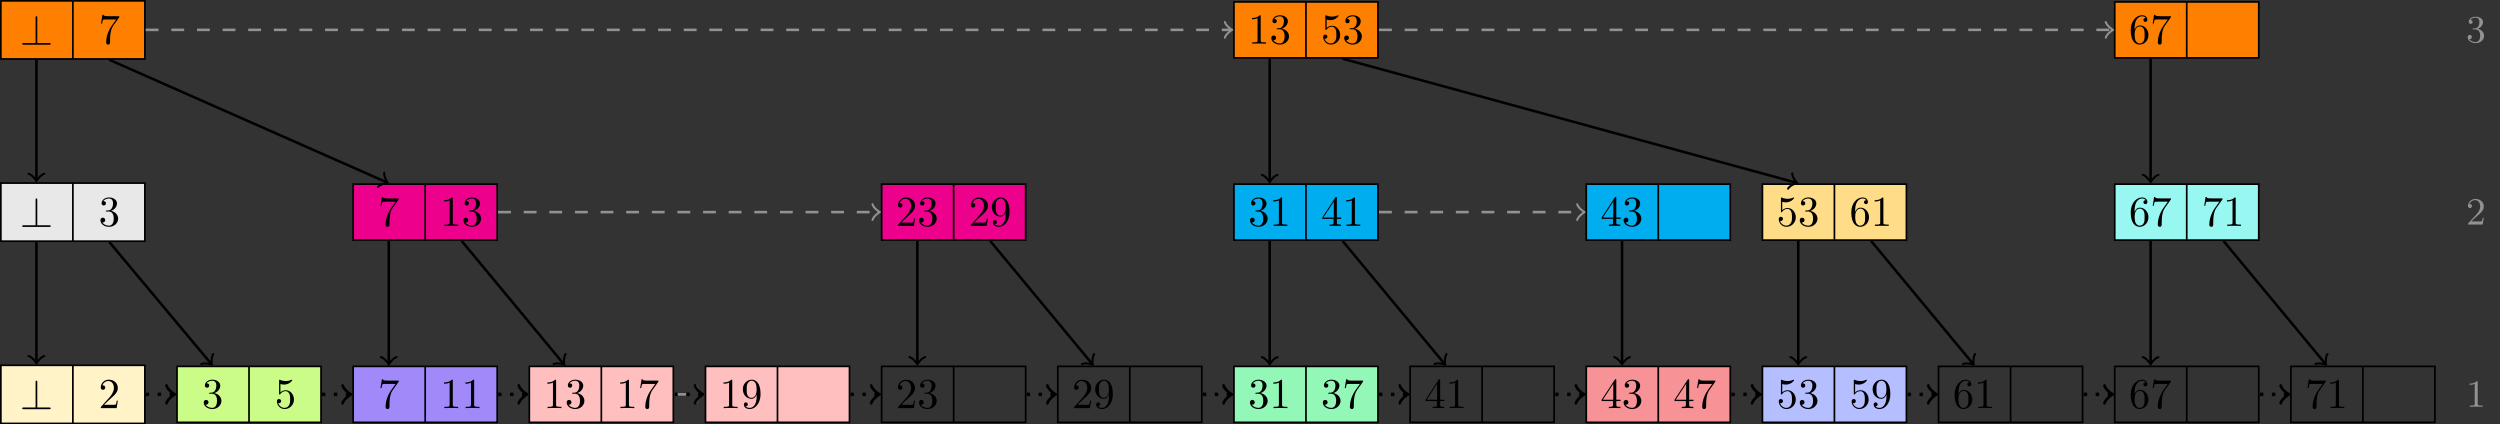 <svg xmlns="http://www.w3.org/2000/svg" xmlns:xlink="http://www.w3.org/1999/xlink" version="1.1" width="583.331" height="98.997" viewBox="0 0 583.331 98.997">
<rect x="0" y="0" width="583.331" height="98.997" fill="#333333" stroke="none"/>
<defs>
<path id="font_0_1" d="M.409 .632C.409 .65 .409 .668 .389 .668 .369 .668 .369 .647 .369 .632V.04H.091C.076 .04 .055 .04 .055 .02 .055 0 .076 0 .091 0H.688C.705 0 .723 0 .723 .02 .723 .04 .705 .04 .688 .04H.409V.632Z"/>
<path id="font_1_2" d="M.127 .077 .233 .18C.389 .318 .449 .372 .449 .472 .449 .586 .359 .666 .237 .666 .124 .666 .05 .574 .05 .485 .05 .429 .1 .429 .103 .429 .12 .429 .155 .441 .155 .482 .155 .508 .137 .534 .102 .534 .094 .534 .092 .534 .089 .533 .112 .598 .166 .635 .224 .635 .315 .635 .358 .554 .358 .472 .358 .392 .308 .313 .253 .251L.061 .037C.05 .026 .05 .024 .05 0H.421L.449 .174H.424C.419 .144 .412 .1 .402 .085 .395 .077 .329 .077 .307 .077H.127Z"/>
<path id="font_1_3" d="M.29 .352C.372 .379 .43 .449 .43 .528 .43 .61 .342 .666 .246 .666 .145 .666 .069 .606 .069 .53 .069 .497 .091 .478 .12 .478 .151 .478 .171 .5 .171 .529 .171 .579 .124 .579 .109 .579 .14 .628 .206 .641 .242 .641 .283 .641 .338 .619 .338 .529 .338 .517 .336 .459 .31 .415 .28 .367 .246 .364 .221 .363 .213 .362 .189 .36 .182 .36 .174 .359 .167 .358 .167 .348 .167 .337 .174 .337 .191 .337H.235C.317 .337 .354 .269 .354 .17 .354 .034 .285 .006 .241 .006 .198 .006 .123 .022 .088 .081 .123 .076 .154 .098 .154 .136 .154 .172 .127 .192 .098 .192 .074 .192 .042 .178 .042 .134 .042 .043 .135-.022 .244-.022 .366-.022 .457 .068 .457 .17 .457 .253 .394 .331 .29 .352Z"/>
<path id="font_1_5" d="M.449 .2C.449 .319 .367 .419 .259 .419 .211 .419 .168 .403 .132 .368V.564C.152 .558 .185 .551 .217 .551 .34 .551 .41 .642 .41 .655 .41 .661 .407 .666 .4 .666 .399 .666 .397 .666 .392 .663 .372 .654 .323 .634 .256 .634 .216 .634 .17 .641 .123 .662 .115 .665 .113 .665 .111 .665 .101 .665 .101 .657 .101 .641V.344C.101 .326 .101 .318 .115 .318 .122 .318 .124 .321 .128 .327 .139 .343 .176 .397 .257 .397 .309 .397 .334 .351 .342 .333 .358 .296 .36 .257 .36 .207 .36 .172 .36 .112 .336 .07 .312 .031 .275 .006 .229 .006 .156 .006 .099 .058 .082 .117 .085 .116 .088 .115 .099 .115 .132 .115 .149 .14 .149 .164 .149 .188 .132 .213 .099 .213 .085 .213 .05 .206 .05 .16 .05 .074 .119-.022 .231-.022 .347-.022 .449 .073 .449 .2Z"/>
<path id="font_1_7" d="M.476 .609C.485 .621 .485 .623 .485 .644H.242C.12 .644 .118 .657 .114 .676H.089L.056 .47H.081C.084 .486 .093 .549 .106 .561 .113 .567 .191 .567 .204 .567H.411C.4 .551 .321 .442 .299 .409 .209 .274 .176 .135 .176 .033 .176 .023 .176-.022 .222-.022 .268-.022 .268 .023 .268 .033V.084C.268 .139 .271 .194 .279 .248 .283 .271 .297 .357 .341 .419L.476 .609Z"/>
<path id="font_1_1" d="M.294 .64C.294 .664 .294 .666 .271 .666 .209 .602 .121 .602 .089 .602V.571C.109 .571 .168 .571 .22 .597V.079C.22 .043 .217 .031 .127 .031H.095V0C.13 .003 .217 .003 .257 .003 .297 .003 .384 .003 .419 0V.031H.387C.297 .031 .294 .042 .294 .079V.64Z"/>
<path id="font_1_8" d="M.367 .318V.286C.367 .052 .263 .006 .205 .006 .188 .006 .134 .008 .107 .042 .151 .042 .159 .071 .159 .088 .159 .119 .135 .134 .113 .134 .097 .134 .067 .125 .067 .086 .067 .019 .121-.022 .206-.022 .335-.022 .457 .114 .457 .329 .457 .598 .342 .666 .253 .666 .198 .666 .149 .648 .106 .603 .065 .558 .042 .516 .042 .441 .042 .316 .13 .218 .242 .218 .303 .218 .344 .26 .367 .318M.243 .241C.227 .241 .181 .241 .15 .304 .132 .341 .132 .391 .132 .44 .132 .494 .132 .541 .153 .578 .18 .628 .218 .641 .253 .641 .299 .641 .332 .607 .349 .562 .361 .53 .365 .467 .365 .421 .365 .338 .331 .241 .243 .241Z"/>
<path id="font_1_4" d="M.294 .165V.078C.294 .042 .292 .031 .218 .031H.197V0C.238 .003 .29 .003 .332 .003 .374 .003 .427 .003 .468 0V.031H.447C.373 .031 .371 .042 .371 .078V.165H.471V.196H.371V.651C.371 .671 .371 .677 .355 .677 .346 .677 .343 .677 .335 .665L.028 .196V.165H.294M.3 .196H.056L.3 .569V.196Z"/>
<path id="font_1_6" d="M.132 .328V.352C.132 .605 .256 .641 .307 .641 .331 .641 .373 .635 .395 .601 .38 .601 .34 .601 .34 .556 .34 .525 .364 .51 .386 .51 .402 .51 .432 .519 .432 .558 .432 .618 .388 .666 .305 .666 .177 .666 .042 .537 .042 .316 .042 .049 .158-.022 .251-.022 .362-.022 .457 .072 .457 .204 .457 .331 .368 .427 .257 .427 .189 .427 .152 .376 .132 .328M.251 .006C.188 .006 .158 .066 .152 .081 .134 .128 .134 .208 .134 .226 .134 .304 .166 .404 .256 .404 .272 .404 .318 .404 .349 .342 .367 .305 .367 .254 .367 .205 .367 .157 .367 .107 .35 .071 .32 .011 .274 .006 .251 .006Z"/>
<path id="font_2_3" d="M.305 .352C.398 .387 .442 .46 .442 .529 .442 .606 .357 .666 .253 .666 .149 .666 .071 .607 .071 .531 .071 .498 .093 .479 .122 .479 .151 .479 .172 .5 .172 .529 .172 .564 .148 .579 .114 .579 .14 .621 .201 .641 .25 .641 .333 .641 .349 .575 .349 .528 .349 .498 .343 .45 .318 .412 .287 .367 .252 .365 .223 .363 .198 .361 .196 .361 .188 .361 .179 .36 .171 .359 .171 .348 .171 .335 .179 .335 .196 .335H.243C.33 .335 .368 .265 .368 .169 .368 .041 .3 .006 .249 .006 .23 .006 .133 .011 .088 .084 .124 .079 .152 .104 .152 .138 .152 .171 .127 .192 .098 .192 .073 .192 .043 .177 .043 .135 .043 .046 .136-.022 .252-.022 .377-.022 .47 .067 .47 .169 .47 .257 .401 .331 .305 .352Z"/>
<path id="font_2_2" d="M.462 .177H.434C.432 .164 .424 .105 .411 .089 .405 .08 .336 .08 .316 .08H.138L.237 .174C.401 .316 .462 .369 .462 .471 .462 .586 .367 .666 .244 .666 .129 .666 .051 .575 .051 .484 .051 .434 .094 .429 .103 .429 .125 .429 .155 .445 .155 .481 .155 .511 .134 .533 .103 .533 .098 .533 .095 .533 .091 .532 .115 .603 .179 .635 .233 .635 .335 .635 .37 .54 .37 .471 .37 .369 .293 .286 .245 .234L.062 .036C.051 .025 .051 .023 .051 0H.434L.462 .177Z"/>
<path id="font_2_1" d="M.304 .639C.304 .664 .303 .666 .278 .666 .216 .602 .124 .602 .093 .602V.571C.112 .571 .173 .571 .227 .597V.08C.227 .043 .224 .031 .131 .031H.099V0C.135 .003 .224 .003 .265 .003 .306 .003 .396 .003 .432 0V.031H.4C.307 .031 .304 .043 .304 .08V.639Z"/>
</defs>
<path transform="matrix(1,0,0,-1,17.002,92.018)" d="M-16.803-6.78H16.803V6.78H-16.803ZM0 6.78V-6.78" fill="#fff3c7"/>
<path transform="matrix(1,0,0,-1,17.002,92.018)" stroke-width=".399" stroke-linecap="butt" stroke-miterlimit="10" stroke-linejoin="miter" fill="none" stroke="#000000" d="M-16.803-6.78H16.803V6.78H-16.803ZM0 6.78V-6.78"/>
<use data-text="&#x22a5;" xlink:href="#font_0_1" transform="matrix(9.963,0,0,-9.963,4.627,95.477)"/>
<use data-text="2" xlink:href="#font_1_2" transform="matrix(9.963,0,0,-9.963,23.013,95.228)"/>
<path transform="matrix(1,0,0,-1,17.002,92.018)" d="M24.3-6.531H57.906V6.531H24.3ZM41.103 6.531V-6.531" fill="#ccfc88"/>
<path transform="matrix(1,0,0,-1,17.002,92.018)" stroke-width=".399" stroke-linecap="butt" stroke-miterlimit="10" stroke-linejoin="miter" fill="none" stroke="#000000" d="M24.3-6.531H57.906V6.531H24.3ZM41.103 6.531V-6.531"/>
<use data-text="3" xlink:href="#font_1_3" transform="matrix(9.963,0,0,-9.963,47.113,95.228)"/>
<use data-text="5" xlink:href="#font_1_5" transform="matrix(9.963,0,0,-9.963,64.115,95.228)"/>
<path transform="matrix(1,0,0,-1,17.002,92.018)" d="M65.402-6.531H99.009V6.531H65.402ZM82.206 6.531V-6.531" fill="#a189fa"/>
<path transform="matrix(1,0,0,-1,17.002,92.018)" stroke-width=".399" stroke-linecap="butt" stroke-miterlimit="10" stroke-linejoin="miter" fill="none" stroke="#000000" d="M65.402-6.531H99.009V6.531H65.402ZM82.206 6.531V-6.531"/>
<use data-text="7" xlink:href="#font_1_7" transform="matrix(9.963,0,0,-9.963,88.215,95.228)"/>
<use data-text="1" xlink:href="#font_1_1" transform="matrix(9.963,0,0,-9.963,102.726,95.228)"/>
<use data-text="1" xlink:href="#font_1_1" transform="matrix(9.963,0,0,-9.963,107.707,95.228)"/>
<path transform="matrix(1,0,0,-1,17.002,92.018)" d="M106.505-6.531H140.112V6.531H106.505ZM123.308 6.531V-6.531" fill="#ffbfbf"/>
<path transform="matrix(1,0,0,-1,17.002,92.018)" stroke-width=".399" stroke-linecap="butt" stroke-miterlimit="10" stroke-linejoin="miter" fill="none" stroke="#000000" d="M106.505-6.531H140.112V6.531H106.505ZM123.308 6.531V-6.531"/>
<use data-text="1" xlink:href="#font_1_1" transform="matrix(9.963,0,0,-9.963,126.826,95.228)"/>
<use data-text="3" xlink:href="#font_1_3" transform="matrix(9.963,0,0,-9.963,131.807,95.228)"/>
<use data-text="1" xlink:href="#font_1_1" transform="matrix(9.963,0,0,-9.963,143.829,95.228)"/>
<use data-text="7" xlink:href="#font_1_7" transform="matrix(9.963,0,0,-9.963,148.81,95.228)"/>
<path transform="matrix(1,0,0,-1,17.002,92.018)" d="M147.608-6.531H181.214V6.531H147.608ZM164.411 6.531V-6.531" fill="#ffbfbf"/>
<path transform="matrix(1,0,0,-1,17.002,92.018)" stroke-width=".399" stroke-linecap="butt" stroke-miterlimit="10" stroke-linejoin="miter" fill="none" stroke="#000000" d="M147.608-6.531H181.214V6.531H147.608ZM164.411 6.531V-6.531"/>
<use data-text="1" xlink:href="#font_1_1" transform="matrix(9.963,0,0,-9.963,167.929,95.228)"/>
<use data-text="9" xlink:href="#font_1_8" transform="matrix(9.963,0,0,-9.963,172.91,95.228)"/>
<path transform="matrix(1,0,0,-1,17.002,92.018)" stroke-width=".399" stroke-linecap="butt" stroke-miterlimit="10" stroke-linejoin="miter" fill="none" stroke="#000000" d="M188.711-6.531H222.317V6.531H188.711ZM205.514 6.531V-6.531"/>
<use data-text="2" xlink:href="#font_1_2" transform="matrix(9.963,0,0,-9.963,209.031,95.228)"/>
<use data-text="3" xlink:href="#font_1_3" transform="matrix(9.963,0,0,-9.963,214.012,95.228)"/>
<path transform="matrix(1,0,0,-1,17.002,92.018)" stroke-width=".399" stroke-linecap="butt" stroke-miterlimit="10" stroke-linejoin="miter" fill="none" stroke="#000000" d="M229.814-6.531H263.42V6.531H229.814ZM246.617 6.531V-6.531"/>
<use data-text="2" xlink:href="#font_1_2" transform="matrix(9.963,0,0,-9.963,250.133,95.228)"/>
<use data-text="9" xlink:href="#font_1_8" transform="matrix(9.963,0,0,-9.963,255.114,95.228)"/>
<path transform="matrix(1,0,0,-1,17.002,92.018)" d="M270.916-6.531H304.523V6.531H270.916ZM287.719 6.531V-6.531" fill="#92f7b7"/>
<path transform="matrix(1,0,0,-1,17.002,92.018)" stroke-width=".399" stroke-linecap="butt" stroke-miterlimit="10" stroke-linejoin="miter" fill="none" stroke="#000000" d="M270.916-6.531H304.523V6.531H270.916ZM287.719 6.531V-6.531"/>
<use data-text="3" xlink:href="#font_1_3" transform="matrix(9.963,0,0,-9.963,291.235,95.228)"/>
<use data-text="1" xlink:href="#font_1_1" transform="matrix(9.963,0,0,-9.963,296.216,95.228)"/>
<use data-text="3" xlink:href="#font_1_3" transform="matrix(9.963,0,0,-9.963,308.238,95.228)"/>
<use data-text="7" xlink:href="#font_1_7" transform="matrix(9.963,0,0,-9.963,313.219,95.228)"/>
<path transform="matrix(1,0,0,-1,17.002,92.018)" stroke-width=".399" stroke-linecap="butt" stroke-miterlimit="10" stroke-linejoin="miter" fill="none" stroke="#000000" d="M312.019-6.531H345.625V6.531H312.019ZM328.822 6.531V-6.531"/>
<use data-text="4" xlink:href="#font_1_4" transform="matrix(9.963,0,0,-9.963,332.338,95.228)"/>
<use data-text="1" xlink:href="#font_1_1" transform="matrix(9.963,0,0,-9.963,337.319,95.228)"/>
<path transform="matrix(1,0,0,-1,17.002,92.018)" d="M353.122-6.531H386.728V6.531H353.122ZM369.925 6.531V-6.531" fill="#f79297"/>
<path transform="matrix(1,0,0,-1,17.002,92.018)" stroke-width=".399" stroke-linecap="butt" stroke-miterlimit="10" stroke-linejoin="miter" fill="none" stroke="#000000" d="M353.122-6.531H386.728V6.531H353.122ZM369.925 6.531V-6.531"/>
<use data-text="4" xlink:href="#font_1_4" transform="matrix(9.963,0,0,-9.963,373.44,95.228)"/>
<use data-text="3" xlink:href="#font_1_3" transform="matrix(9.963,0,0,-9.963,378.421,95.228)"/>
<use data-text="4" xlink:href="#font_1_4" transform="matrix(9.963,0,0,-9.963,390.442,95.228)"/>
<use data-text="7" xlink:href="#font_1_7" transform="matrix(9.963,0,0,-9.963,395.423,95.228)"/>
<path transform="matrix(1,0,0,-1,17.002,92.018)" d="M394.225-6.531H427.831V6.531H394.225ZM411.028 6.531V-6.531" fill="#b5bfff"/>
<path transform="matrix(1,0,0,-1,17.002,92.018)" stroke-width=".399" stroke-linecap="butt" stroke-miterlimit="10" stroke-linejoin="miter" fill="none" stroke="#000000" d="M394.225-6.531H427.831V6.531H394.225ZM411.028 6.531V-6.531"/>
<use data-text="5" xlink:href="#font_1_5" transform="matrix(9.963,0,0,-9.963,414.542,95.228)"/>
<use data-text="3" xlink:href="#font_1_3" transform="matrix(9.963,0,0,-9.963,419.523,95.228)"/>
<use data-text="5" xlink:href="#font_1_5" transform="matrix(9.963,0,0,-9.963,431.544,95.228)"/>
<use data-text="9" xlink:href="#font_1_8" transform="matrix(9.963,0,0,-9.963,436.525,95.228)"/>
<path transform="matrix(1,0,0,-1,17.002,92.018)" stroke-width=".399" stroke-linecap="butt" stroke-miterlimit="10" stroke-linejoin="miter" fill="none" stroke="#000000" d="M435.327-6.531H468.934V6.531H435.327ZM452.131 6.531V-6.531"/>
<use data-text="6" xlink:href="#font_1_6" transform="matrix(9.963,0,0,-9.963,455.644,95.228)"/>
<use data-text="1" xlink:href="#font_1_1" transform="matrix(9.963,0,0,-9.963,460.625,95.228)"/>
<path transform="matrix(1,0,0,-1,17.002,92.018)" stroke-width=".399" stroke-linecap="butt" stroke-miterlimit="10" stroke-linejoin="miter" fill="none" stroke="#000000" d="M476.43-6.531H510.037V6.531H476.43ZM493.233 6.531V-6.531"/>
<use data-text="6" xlink:href="#font_1_6" transform="matrix(9.963,0,0,-9.963,496.747,95.228)"/>
<use data-text="7" xlink:href="#font_1_7" transform="matrix(9.963,0,0,-9.963,501.728,95.228)"/>
<path transform="matrix(1,0,0,-1,17.002,92.018)" stroke-width=".399" stroke-linecap="butt" stroke-miterlimit="10" stroke-linejoin="miter" fill="none" stroke="#000000" d="M517.533-6.531H551.139V6.531H517.533ZM534.336 6.531V-6.531"/>
<use data-text="7" xlink:href="#font_1_7" transform="matrix(9.963,0,0,-9.963,537.849,95.228)"/>
<use data-text="1" xlink:href="#font_1_1" transform="matrix(9.963,0,0,-9.963,542.83,95.228)"/>
<path transform="matrix(1,0,0,-1,17.002,92.018)" d="M-16.803 35.74H16.803V49.3H-16.803ZM0 49.3V35.74" fill="#e8e8e8"/>
<path transform="matrix(1,0,0,-1,17.002,92.018)" stroke-width=".399" stroke-linecap="butt" stroke-miterlimit="10" stroke-linejoin="miter" fill="none" stroke="#000000" d="M-16.803 35.74H16.803V49.3H-16.803ZM0 49.3V35.74"/>
<use data-text="&#x22a5;" xlink:href="#font_0_1" transform="matrix(9.963,0,0,-9.963,4.627,52.958)"/>
<use data-text="3" xlink:href="#font_1_3" transform="matrix(9.963,0,0,-9.963,23.013,52.708)"/>
<path transform="matrix(1,0,0,-1,17.002,92.018)" d="M65.402 35.989H99.009V49.051H65.402ZM82.206 49.051V35.989" fill="#ec008c"/>
<path transform="matrix(1,0,0,-1,17.002,92.018)" stroke-width=".399" stroke-linecap="butt" stroke-miterlimit="10" stroke-linejoin="miter" fill="none" stroke="#000000" d="M65.402 35.989H99.009V49.051H65.402ZM82.206 49.051V35.989"/>
<use data-text="7" xlink:href="#font_1_7" transform="matrix(9.963,0,0,-9.963,88.215,52.708)"/>
<use data-text="1" xlink:href="#font_1_1" transform="matrix(9.963,0,0,-9.963,102.726,52.708)"/>
<use data-text="3" xlink:href="#font_1_3" transform="matrix(9.963,0,0,-9.963,107.707,52.708)"/>
<path transform="matrix(1,0,0,-1,17.002,92.018)" d="M188.711 35.989H222.317V49.051H188.711ZM205.514 49.051V35.989" fill="#ec008c"/>
<path transform="matrix(1,0,0,-1,17.002,92.018)" stroke-width=".399" stroke-linecap="butt" stroke-miterlimit="10" stroke-linejoin="miter" fill="none" stroke="#000000" d="M188.711 35.989H222.317V49.051H188.711ZM205.514 49.051V35.989"/>
<use data-text="2" xlink:href="#font_1_2" transform="matrix(9.963,0,0,-9.963,209.031,52.708)"/>
<use data-text="3" xlink:href="#font_1_3" transform="matrix(9.963,0,0,-9.963,214.012,52.708)"/>
<use data-text="2" xlink:href="#font_1_2" transform="matrix(9.963,0,0,-9.963,226.033,52.708)"/>
<use data-text="9" xlink:href="#font_1_8" transform="matrix(9.963,0,0,-9.963,231.014,52.708)"/>
<path transform="matrix(1,0,0,-1,17.002,92.018)" d="M270.916 35.989H304.523V49.051H270.916ZM287.719 49.051V35.989" fill="#00aeef"/>
<path transform="matrix(1,0,0,-1,17.002,92.018)" stroke-width=".399" stroke-linecap="butt" stroke-miterlimit="10" stroke-linejoin="miter" fill="none" stroke="#000000" d="M270.916 35.989H304.523V49.051H270.916ZM287.719 49.051V35.989"/>
<use data-text="3" xlink:href="#font_1_3" transform="matrix(9.963,0,0,-9.963,291.235,52.708)"/>
<use data-text="1" xlink:href="#font_1_1" transform="matrix(9.963,0,0,-9.963,296.216,52.708)"/>
<use data-text="4" xlink:href="#font_1_4" transform="matrix(9.963,0,0,-9.963,308.238,52.708)"/>
<use data-text="1" xlink:href="#font_1_1" transform="matrix(9.963,0,0,-9.963,313.219,52.708)"/>
<path transform="matrix(1,0,0,-1,17.002,92.018)" d="M353.122 35.989H386.728V49.051H353.122ZM369.925 49.051V35.989" fill="#00aeef"/>
<path transform="matrix(1,0,0,-1,17.002,92.018)" stroke-width=".399" stroke-linecap="butt" stroke-miterlimit="10" stroke-linejoin="miter" fill="none" stroke="#000000" d="M353.122 35.989H386.728V49.051H353.122ZM369.925 49.051V35.989"/>
<use data-text="4" xlink:href="#font_1_4" transform="matrix(9.963,0,0,-9.963,373.44,52.708)"/>
<use data-text="3" xlink:href="#font_1_3" transform="matrix(9.963,0,0,-9.963,378.421,52.708)"/>
<path transform="matrix(1,0,0,-1,17.002,92.018)" d="M394.225 35.989H427.831V49.051H394.225ZM411.028 49.051V35.989" fill="#ffdd88"/>
<path transform="matrix(1,0,0,-1,17.002,92.018)" stroke-width=".399" stroke-linecap="butt" stroke-miterlimit="10" stroke-linejoin="miter" fill="none" stroke="#000000" d="M394.225 35.989H427.831V49.051H394.225ZM411.028 49.051V35.989"/>
<use data-text="5" xlink:href="#font_1_5" transform="matrix(9.963,0,0,-9.963,414.542,52.708)"/>
<use data-text="3" xlink:href="#font_1_3" transform="matrix(9.963,0,0,-9.963,419.523,52.708)"/>
<use data-text="6" xlink:href="#font_1_6" transform="matrix(9.963,0,0,-9.963,431.544,52.708)"/>
<use data-text="1" xlink:href="#font_1_1" transform="matrix(9.963,0,0,-9.963,436.525,52.708)"/>
<path transform="matrix(1,0,0,-1,17.002,92.018)" d="M476.43 35.989H510.037V49.051H476.43ZM493.233 49.051V35.989" fill="#99f7f1"/>
<path transform="matrix(1,0,0,-1,17.002,92.018)" stroke-width=".399" stroke-linecap="butt" stroke-miterlimit="10" stroke-linejoin="miter" fill="none" stroke="#000000" d="M476.43 35.989H510.037V49.051H476.43ZM493.233 49.051V35.989"/>
<use data-text="6" xlink:href="#font_1_6" transform="matrix(9.963,0,0,-9.963,496.747,52.708)"/>
<use data-text="7" xlink:href="#font_1_7" transform="matrix(9.963,0,0,-9.963,501.728,52.708)"/>
<use data-text="7" xlink:href="#font_1_7" transform="matrix(9.963,0,0,-9.963,513.749,52.708)"/>
<use data-text="1" xlink:href="#font_1_1" transform="matrix(9.963,0,0,-9.963,518.73,52.708)"/>
<path transform="matrix(1,0,0,-1,17.002,92.018)" d="M-16.803 78.261H16.803V91.82H-16.803ZM0 91.82V78.261" fill="#ff8000"/>
<path transform="matrix(1,0,0,-1,17.002,92.018)" stroke-width=".399" stroke-linecap="butt" stroke-miterlimit="10" stroke-linejoin="miter" fill="none" stroke="#000000" d="M-16.803 78.261H16.803V91.82H-16.803ZM0 91.82V78.261"/>
<use data-text="&#x22a5;" xlink:href="#font_0_1" transform="matrix(9.963,0,0,-9.963,4.627,10.438)"/>
<use data-text="7" xlink:href="#font_1_7" transform="matrix(9.963,0,0,-9.963,23.013,10.189)"/>
<path transform="matrix(1,0,0,-1,17.002,92.018)" d="M270.916 78.51H304.523V91.571H270.916ZM287.719 91.571V78.51" fill="#ff8000"/>
<path transform="matrix(1,0,0,-1,17.002,92.018)" stroke-width=".399" stroke-linecap="butt" stroke-miterlimit="10" stroke-linejoin="miter" fill="none" stroke="#000000" d="M270.916 78.51H304.523V91.571H270.916ZM287.719 91.571V78.51"/>
<use data-text="1" xlink:href="#font_1_1" transform="matrix(9.963,0,0,-9.963,291.235,10.189)"/>
<use data-text="3" xlink:href="#font_1_3" transform="matrix(9.963,0,0,-9.963,296.216,10.189)"/>
<use data-text="5" xlink:href="#font_1_5" transform="matrix(9.963,0,0,-9.963,308.238,10.189)"/>
<use data-text="3" xlink:href="#font_1_3" transform="matrix(9.963,0,0,-9.963,313.219,10.189)"/>
<path transform="matrix(1,0,0,-1,17.002,92.018)" d="M476.43 78.51H510.037V91.571H476.43ZM493.233 91.571V78.51" fill="#ff8000"/>
<path transform="matrix(1,0,0,-1,17.002,92.018)" stroke-width=".399" stroke-linecap="butt" stroke-miterlimit="10" stroke-linejoin="miter" fill="none" stroke="#000000" d="M476.43 78.51H510.037V91.571H476.43ZM493.233 91.571V78.51"/>
<use data-text="6" xlink:href="#font_1_6" transform="matrix(9.963,0,0,-9.963,496.747,10.189)"/>
<use data-text="7" xlink:href="#font_1_7" transform="matrix(9.963,0,0,-9.963,501.728,10.189)"/>
<path transform="matrix(1,0,0,-1,17.002,92.018)" stroke-width=".598" stroke-linecap="butt" stroke-dasharray="2.989,2.989" stroke-miterlimit="10" stroke-linejoin="miter" fill="none" stroke="#929292" d="M140.331 0H146.848"/>
<path transform="matrix(1,0,0,-1,163.85,92.018)" stroke-width=".478" stroke-linecap="round" stroke-linejoin="round" fill="none" stroke="#929292" d="M-1.375 1.833C-1.26 1.146 0 .115 .344 0 0-.115-1.26-1.146-1.375-1.833"/>
<path transform="matrix(1,0,0,-1,17.002,92.018)" stroke-width=".598" stroke-linecap="butt" stroke-dasharray="2.989,2.989" stroke-miterlimit="10" stroke-linejoin="miter" fill="none" stroke="#929292" d="M99.223 42.526 187.956 42.526"/>
<path transform="matrix(1,0,0,-1,204.958,49.492)" stroke-width=".478" stroke-linecap="round" stroke-linejoin="round" fill="none" stroke="#929292" d="M-1.375 1.833C-1.26 1.146 0 .115 .344 0 0-.115-1.26-1.146-1.375-1.833"/>
<path transform="matrix(1,0,0,-1,17.002,92.018)" stroke-width=".598" stroke-linecap="butt" stroke-dasharray="2.989,2.989" stroke-miterlimit="10" stroke-linejoin="miter" fill="none" stroke="#929292" d="M304.767 42.527 352.392 42.526"/>
<path transform="matrix(1,0,0,-1,369.394,49.492)" stroke-width=".478" stroke-linecap="round" stroke-linejoin="round" fill="none" stroke="#929292" d="M-1.375 1.833C-1.26 1.146 0 .115 .344 0 0-.115-1.26-1.146-1.375-1.833"/>
<path transform="matrix(1,0,0,-1,17.002,92.018)" stroke-width=".598" stroke-linecap="butt" stroke-dasharray="2.989,2.989" stroke-miterlimit="10" stroke-linejoin="miter" fill="none" stroke="#929292" d="M17.005 85.051H270.174"/>
<path transform="matrix(1,0,0,-1,287.176,6.967)" stroke-width=".478" stroke-linecap="round" stroke-linejoin="round" fill="none" stroke="#929292" d="M-1.375 1.833C-1.26 1.146 0 .115 .344 0 0-.115-1.26-1.146-1.375-1.833"/>
<path transform="matrix(1,0,0,-1,17.002,92.018)" stroke-width=".598" stroke-linecap="butt" stroke-dasharray="2.989,2.989" stroke-miterlimit="10" stroke-linejoin="miter" fill="none" stroke="#929292" d="M304.767 85.052H475.718"/>
<path transform="matrix(1,0,0,-1,492.72,6.966)" stroke-width=".478" stroke-linecap="round" stroke-linejoin="round" fill="none" stroke="#929292" d="M-1.375 1.833C-1.26 1.146 0 .115 .344 0 0-.115-1.26-1.146-1.375-1.833"/>
<path transform="matrix(1,0,0,-1,17.002,92.018)" stroke-width=".797" stroke-linecap="butt" stroke-dasharray=".797,1.993" stroke-miterlimit="10" stroke-linejoin="miter" fill="none" stroke="#000000" d="M17.005 0H23.397"/>
<path transform="matrix(1,0,0,-1,40.399,92.018)" stroke-width=".638" stroke-linecap="round" stroke-linejoin="round" fill="none" stroke="#000000" d="M-1.554 2.072C-1.425 1.295 0 .13 .389 0 0-.13-1.425-1.295-1.554-2.072"/>
<path transform="matrix(1,0,0,-1,17.002,92.018)" stroke-width=".797" stroke-linecap="butt" stroke-dasharray=".797,1.993" stroke-miterlimit="10" stroke-linejoin="miter" fill="none" stroke="#000000" d="M58.114 0H64.505"/>
<path transform="matrix(1,0,0,-1,81.507,92.018)" stroke-width=".638" stroke-linecap="round" stroke-linejoin="round" fill="none" stroke="#000000" d="M-1.554 2.072C-1.425 1.295 0 .13 .389 0 0-.13-1.425-1.295-1.554-2.072"/>
<path transform="matrix(1,0,0,-1,17.002,92.018)" stroke-width=".797" stroke-linecap="butt" stroke-dasharray=".797,1.993" stroke-miterlimit="10" stroke-linejoin="miter" fill="none" stroke="#000000" d="M99.223 0H105.614"/>
<path transform="matrix(1,0,0,-1,122.616,92.018)" stroke-width=".638" stroke-linecap="round" stroke-linejoin="round" fill="none" stroke="#000000" d="M-1.554 2.072C-1.425 1.295 0 .13 .389 0 0-.13-1.425-1.295-1.554-2.072"/>
<path transform="matrix(1,0,0,-1,17.002,92.018)" stroke-width=".797" stroke-linecap="butt" stroke-dasharray=".797,1.993" stroke-miterlimit="10" stroke-linejoin="miter" fill="none" stroke="#000000" d="M140.331 0H146.723"/>
<path transform="matrix(1,0,0,-1,163.725,92.018)" stroke-width=".638" stroke-linecap="round" stroke-linejoin="round" fill="none" stroke="#000000" d="M-1.554 2.072C-1.425 1.295 0 .13 .389 0 0-.13-1.425-1.295-1.554-2.072"/>
<path transform="matrix(1,0,0,-1,17.002,92.018)" stroke-width=".797" stroke-linecap="butt" stroke-dasharray=".797,1.993" stroke-miterlimit="10" stroke-linejoin="miter" fill="none" stroke="#000000" d="M181.44 0H187.832"/>
<path transform="matrix(1,0,0,-1,204.834,92.018)" stroke-width=".638" stroke-linecap="round" stroke-linejoin="round" fill="none" stroke="#000000" d="M-1.554 2.072C-1.425 1.295 0 .13 .389 0 0-.13-1.425-1.295-1.554-2.072"/>
<path transform="matrix(1,0,0,-1,17.002,92.018)" stroke-width=".797" stroke-linecap="butt" stroke-dasharray=".797,1.993" stroke-miterlimit="10" stroke-linejoin="miter" fill="none" stroke="#000000" d="M222.549 0H228.941"/>
<path transform="matrix(1,0,0,-1,245.943,92.018)" stroke-width=".638" stroke-linecap="round" stroke-linejoin="round" fill="none" stroke="#000000" d="M-1.554 2.072C-1.425 1.295 0 .13 .389 0 0-.13-1.425-1.295-1.554-2.072"/>
<path transform="matrix(1,0,0,-1,17.002,92.018)" stroke-width=".797" stroke-linecap="butt" stroke-dasharray=".797,1.993" stroke-miterlimit="10" stroke-linejoin="miter" fill="none" stroke="#000000" d="M263.658 0H270.05"/>
<path transform="matrix(1,0,0,-1,287.052,92.018)" stroke-width=".638" stroke-linecap="round" stroke-linejoin="round" fill="none" stroke="#000000" d="M-1.554 2.072C-1.425 1.295 0 .13 .389 0 0-.13-1.425-1.295-1.554-2.072"/>
<path transform="matrix(1,0,0,-1,17.002,92.018)" stroke-width=".797" stroke-linecap="butt" stroke-dasharray=".797,1.993" stroke-miterlimit="10" stroke-linejoin="miter" fill="none" stroke="#000000" d="M304.767 0H311.158"/>
<path transform="matrix(1,0,0,-1,328.16,92.018)" stroke-width=".638" stroke-linecap="round" stroke-linejoin="round" fill="none" stroke="#000000" d="M-1.554 2.072C-1.425 1.295 0 .13 .389 0 0-.13-1.425-1.295-1.554-2.072"/>
<path transform="matrix(1,0,0,-1,17.002,92.018)" stroke-width=".797" stroke-linecap="butt" stroke-dasharray=".797,1.993" stroke-miterlimit="10" stroke-linejoin="miter" fill="none" stroke="#000000" d="M345.876 0H352.267"/>
<path transform="matrix(1,0,0,-1,369.269,92.018)" stroke-width=".638" stroke-linecap="round" stroke-linejoin="round" fill="none" stroke="#000000" d="M-1.554 2.072C-1.425 1.295 0 .13 .389 0 0-.13-1.425-1.295-1.554-2.072"/>
<path transform="matrix(1,0,0,-1,17.002,92.018)" stroke-width=".797" stroke-linecap="butt" stroke-dasharray=".797,1.993" stroke-miterlimit="10" stroke-linejoin="miter" fill="none" stroke="#000000" d="M386.985 0H393.376"/>
<path transform="matrix(1,0,0,-1,410.378,92.018)" stroke-width=".638" stroke-linecap="round" stroke-linejoin="round" fill="none" stroke="#000000" d="M-1.554 2.072C-1.425 1.295 0 .13 .389 0 0-.13-1.425-1.295-1.554-2.072"/>
<path transform="matrix(1,0,0,-1,17.002,92.018)" stroke-width=".797" stroke-linecap="butt" stroke-dasharray=".797,1.993" stroke-miterlimit="10" stroke-linejoin="miter" fill="none" stroke="#000000" d="M428.093 0H434.485"/>
<path transform="matrix(1,0,0,-1,451.487,92.018)" stroke-width=".638" stroke-linecap="round" stroke-linejoin="round" fill="none" stroke="#000000" d="M-1.554 2.072C-1.425 1.295 0 .13 .389 0 0-.13-1.425-1.295-1.554-2.072"/>
<path transform="matrix(1,0,0,-1,17.002,92.018)" stroke-width=".797" stroke-linecap="butt" stroke-dasharray=".797,1.993" stroke-miterlimit="10" stroke-linejoin="miter" fill="none" stroke="#000000" d="M469.202 0H475.594"/>
<path transform="matrix(1,0,0,-1,492.596,92.018)" stroke-width=".638" stroke-linecap="round" stroke-linejoin="round" fill="none" stroke="#000000" d="M-1.554 2.072C-1.425 1.295 0 .13 .389 0 0-.13-1.425-1.295-1.554-2.072"/>
<path transform="matrix(1,0,0,-1,17.002,92.018)" stroke-width=".797" stroke-linecap="butt" stroke-dasharray=".797,1.993" stroke-miterlimit="10" stroke-linejoin="miter" fill="none" stroke="#000000" d="M510.311 0H516.703"/>
<path transform="matrix(1,0,0,-1,533.705,92.018)" stroke-width=".638" stroke-linecap="round" stroke-linejoin="round" fill="none" stroke="#000000" d="M-1.554 2.072C-1.425 1.295 0 .13 .389 0 0-.13-1.425-1.295-1.554-2.072"/>
<path transform="matrix(1,0,0,-1,17.002,92.018)" stroke-width=".598" stroke-linecap="butt" stroke-miterlimit="10" stroke-linejoin="miter" fill="none" stroke="#000000" d="M-8.502 35.545V7.563"/>
<path transform="matrix(0,1,1,0,8.5,84.455)" stroke-width=".478" stroke-linecap="round" stroke-linejoin="round" fill="none" stroke="#000000" d="M-1.375 1.833C-1.26 1.146 0 .115 .344 0 0-.115-1.26-1.146-1.375-1.833"/>
<path transform="matrix(1,0,0,-1,17.002,92.018)" stroke-width=".598" stroke-linecap="butt" stroke-miterlimit="10" stroke-linejoin="miter" fill="none" stroke="#000000" d="M8.502 35.545 32.232 7.178"/>
<path transform="matrix(.642,.767,.767,-.642,49.234,84.84)" stroke-width=".478" stroke-linecap="round" stroke-linejoin="round" fill="none" stroke="#000000" d="M-1.375 1.833C-1.26 1.146 0 .115 .344 0 0-.115-1.26-1.146-1.375-1.833"/>
<path transform="matrix(1,0,0,-1,17.002,92.018)" stroke-width=".598" stroke-linecap="butt" stroke-miterlimit="10" stroke-linejoin="miter" fill="none" stroke="#000000" d="M73.715 35.795V7.314"/>
<path transform="matrix(0,1,1,0,90.717,84.704)" stroke-width=".478" stroke-linecap="round" stroke-linejoin="round" fill="none" stroke="#000000" d="M-1.375 1.833C-1.26 1.146 0 .115 .344 0 0-.115-1.26-1.146-1.375-1.833"/>
<path transform="matrix(1,0,0,-1,17.002,92.018)" stroke-width=".598" stroke-linecap="butt" stroke-miterlimit="10" stroke-linejoin="miter" fill="none" stroke="#000000" d="M90.72 35.795 114.452 7.179"/>
<path transform="matrix(.638,.77,.77,-.638,131.454,84.839)" stroke-width=".478" stroke-linecap="round" stroke-linejoin="round" fill="none" stroke="#000000" d="M-1.375 1.833C-1.26 1.146 0 .115 .344 0 0-.115-1.26-1.146-1.375-1.833"/>
<path transform="matrix(1,0,0,-1,17.002,92.018)" stroke-width=".598" stroke-linecap="butt" stroke-miterlimit="10" stroke-linejoin="miter" fill="none" stroke="#000000" d="M197.042 35.795V7.314"/>
<path transform="matrix(0,1,1,0,214.044,84.704)" stroke-width=".478" stroke-linecap="round" stroke-linejoin="round" fill="none" stroke="#000000" d="M-1.375 1.833C-1.26 1.146 0 .115 .344 0 0-.115-1.26-1.146-1.375-1.833"/>
<path transform="matrix(1,0,0,-1,17.002,92.018)" stroke-width=".598" stroke-linecap="butt" stroke-miterlimit="10" stroke-linejoin="miter" fill="none" stroke="#000000" d="M214.047 35.795 237.779 7.179"/>
<path transform="matrix(.638,.77,.77,-.638,254.781,84.839)" stroke-width=".478" stroke-linecap="round" stroke-linejoin="round" fill="none" stroke="#000000" d="M-1.375 1.833C-1.26 1.146 0 .115 .344 0 0-.115-1.26-1.146-1.375-1.833"/>
<path transform="matrix(1,0,0,-1,17.002,92.018)" stroke-width=".598" stroke-linecap="butt" stroke-miterlimit="10" stroke-linejoin="miter" fill="none" stroke="#000000" d="M279.259 35.795V7.314"/>
<path transform="matrix(0,1,1,0,296.261,84.704)" stroke-width=".478" stroke-linecap="round" stroke-linejoin="round" fill="none" stroke="#000000" d="M-1.375 1.833C-1.26 1.146 0 .115 .344 0 0-.115-1.26-1.146-1.375-1.833"/>
<path transform="matrix(1,0,0,-1,17.002,92.018)" stroke-width=".598" stroke-linecap="butt" stroke-miterlimit="10" stroke-linejoin="miter" fill="none" stroke="#000000" d="M296.264 35.795 319.996 7.179"/>
<path transform="matrix(.638,.77,.77,-.638,336.998,84.839)" stroke-width=".478" stroke-linecap="round" stroke-linejoin="round" fill="none" stroke="#000000" d="M-1.375 1.833C-1.26 1.146 0 .115 .344 0 0-.115-1.26-1.146-1.375-1.833"/>
<path transform="matrix(1,0,0,-1,17.002,92.018)" stroke-width=".598" stroke-linecap="butt" stroke-miterlimit="10" stroke-linejoin="miter" fill="none" stroke="#000000" d="M361.477 35.795V7.314"/>
<path transform="matrix(0,1,1,0,378.479,84.704)" stroke-width=".478" stroke-linecap="round" stroke-linejoin="round" fill="none" stroke="#000000" d="M-1.375 1.833C-1.26 1.146 0 .115 .344 0 0-.115-1.26-1.146-1.375-1.833"/>
<path transform="matrix(1,0,0,-1,17.002,92.018)" stroke-width=".598" stroke-linecap="butt" stroke-miterlimit="10" stroke-linejoin="miter" fill="none" stroke="#000000" d="M402.586 35.795V7.314"/>
<path transform="matrix(0,1,1,0,419.588,84.704)" stroke-width=".478" stroke-linecap="round" stroke-linejoin="round" fill="none" stroke="#000000" d="M-1.375 1.833C-1.26 1.146 0 .115 .344 0 0-.115-1.26-1.146-1.375-1.833"/>
<path transform="matrix(1,0,0,-1,17.002,92.018)" stroke-width=".598" stroke-linecap="butt" stroke-miterlimit="10" stroke-linejoin="miter" fill="none" stroke="#000000" d="M419.591 35.795 443.323 7.179"/>
<path transform="matrix(.638,.77,.77,-.638,460.325,84.839)" stroke-width=".478" stroke-linecap="round" stroke-linejoin="round" fill="none" stroke="#000000" d="M-1.375 1.833C-1.26 1.146 0 .115 .344 0 0-.115-1.26-1.146-1.375-1.833"/>
<path transform="matrix(1,0,0,-1,17.002,92.018)" stroke-width=".598" stroke-linecap="butt" stroke-miterlimit="10" stroke-linejoin="miter" fill="none" stroke="#000000" d="M484.804 35.795V7.314"/>
<path transform="matrix(0,1,1,0,501.806,84.704)" stroke-width=".478" stroke-linecap="round" stroke-linejoin="round" fill="none" stroke="#000000" d="M-1.375 1.833C-1.26 1.146 0 .115 .344 0 0-.115-1.26-1.146-1.375-1.833"/>
<path transform="matrix(1,0,0,-1,17.002,92.018)" stroke-width=".598" stroke-linecap="butt" stroke-miterlimit="10" stroke-linejoin="miter" fill="none" stroke="#000000" d="M501.809 35.795 525.54 7.179"/>
<path transform="matrix(.638,.77,.77,-.638,542.543,84.839)" stroke-width=".478" stroke-linecap="round" stroke-linejoin="round" fill="none" stroke="#000000" d="M-1.375 1.833C-1.26 1.146 0 .115 .344 0 0-.115-1.26-1.146-1.375-1.833"/>
<path transform="matrix(1,0,0,-1,17.002,92.018)" stroke-width=".598" stroke-linecap="butt" stroke-miterlimit="10" stroke-linejoin="miter" fill="none" stroke="#000000" d="M-8.502 78.071V50.088"/>
<path transform="matrix(0,1,1,0,8.5,41.93)" stroke-width=".478" stroke-linecap="round" stroke-linejoin="round" fill="none" stroke="#000000" d="M-1.375 1.833C-1.26 1.146 0 .115 .344 0 0-.115-1.26-1.146-1.375-1.833"/>
<path transform="matrix(1,0,0,-1,17.002,92.018)" stroke-width=".598" stroke-linecap="butt" stroke-miterlimit="10" stroke-linejoin="miter" fill="none" stroke="#000000" d="M8.502 78.071 73.182 49.492"/>
<path transform="matrix(.915,.404,.404,-.915,90.184,42.526)" stroke-width=".478" stroke-linecap="round" stroke-linejoin="round" fill="none" stroke="#000000" d="M-1.375 1.833C-1.26 1.146 0 .115 .344 0 0-.115-1.26-1.146-1.375-1.833"/>
<path transform="matrix(1,0,0,-1,17.002,92.018)" stroke-width=".598" stroke-linecap="butt" stroke-miterlimit="10" stroke-linejoin="miter" fill="none" stroke="#000000" d="M279.259 78.32V49.839"/>
<path transform="matrix(0,1,1,0,296.261,42.179)" stroke-width=".478" stroke-linecap="round" stroke-linejoin="round" fill="none" stroke="#000000" d="M-1.375 1.833C-1.26 1.146 0 .115 .344 0 0-.115-1.26-1.146-1.375-1.833"/>
<path transform="matrix(1,0,0,-1,17.002,92.018)" stroke-width=".598" stroke-linecap="butt" stroke-miterlimit="10" stroke-linejoin="miter" fill="none" stroke="#000000" d="M296.264 78.32 402.024 49.41"/>
<path transform="matrix(.965,.264,.264,-.965,419.026,42.608)" stroke-width=".478" stroke-linecap="round" stroke-linejoin="round" fill="none" stroke="#000000" d="M-1.375 1.833C-1.26 1.146 0 .115 .344 0 0-.115-1.26-1.146-1.375-1.833"/>
<path transform="matrix(1,0,0,-1,17.002,92.018)" stroke-width=".598" stroke-linecap="butt" stroke-miterlimit="10" stroke-linejoin="miter" fill="none" stroke="#000000" d="M484.804 78.32V49.839"/>
<path transform="matrix(0,1,1,0,501.806,42.179)" stroke-width=".478" stroke-linecap="round" stroke-linejoin="round" fill="none" stroke="#000000" d="M-1.375 1.833C-1.26 1.146 0 .115 .344 0 0-.115-1.26-1.146-1.375-1.833"/>
<use data-text="3" xlink:href="#font_2_3" transform="matrix(8.966,0,0,-8.966,575.402,9.868)" fill="#929292"/>
<use data-text="2" xlink:href="#font_2_2" transform="matrix(8.966,0,0,-8.966,575.402,52.387)" fill="#929292"/>
<use data-text="1" xlink:href="#font_2_1" transform="matrix(8.966,0,0,-8.966,575.402,94.907)" fill="#929292"/>
</svg>

